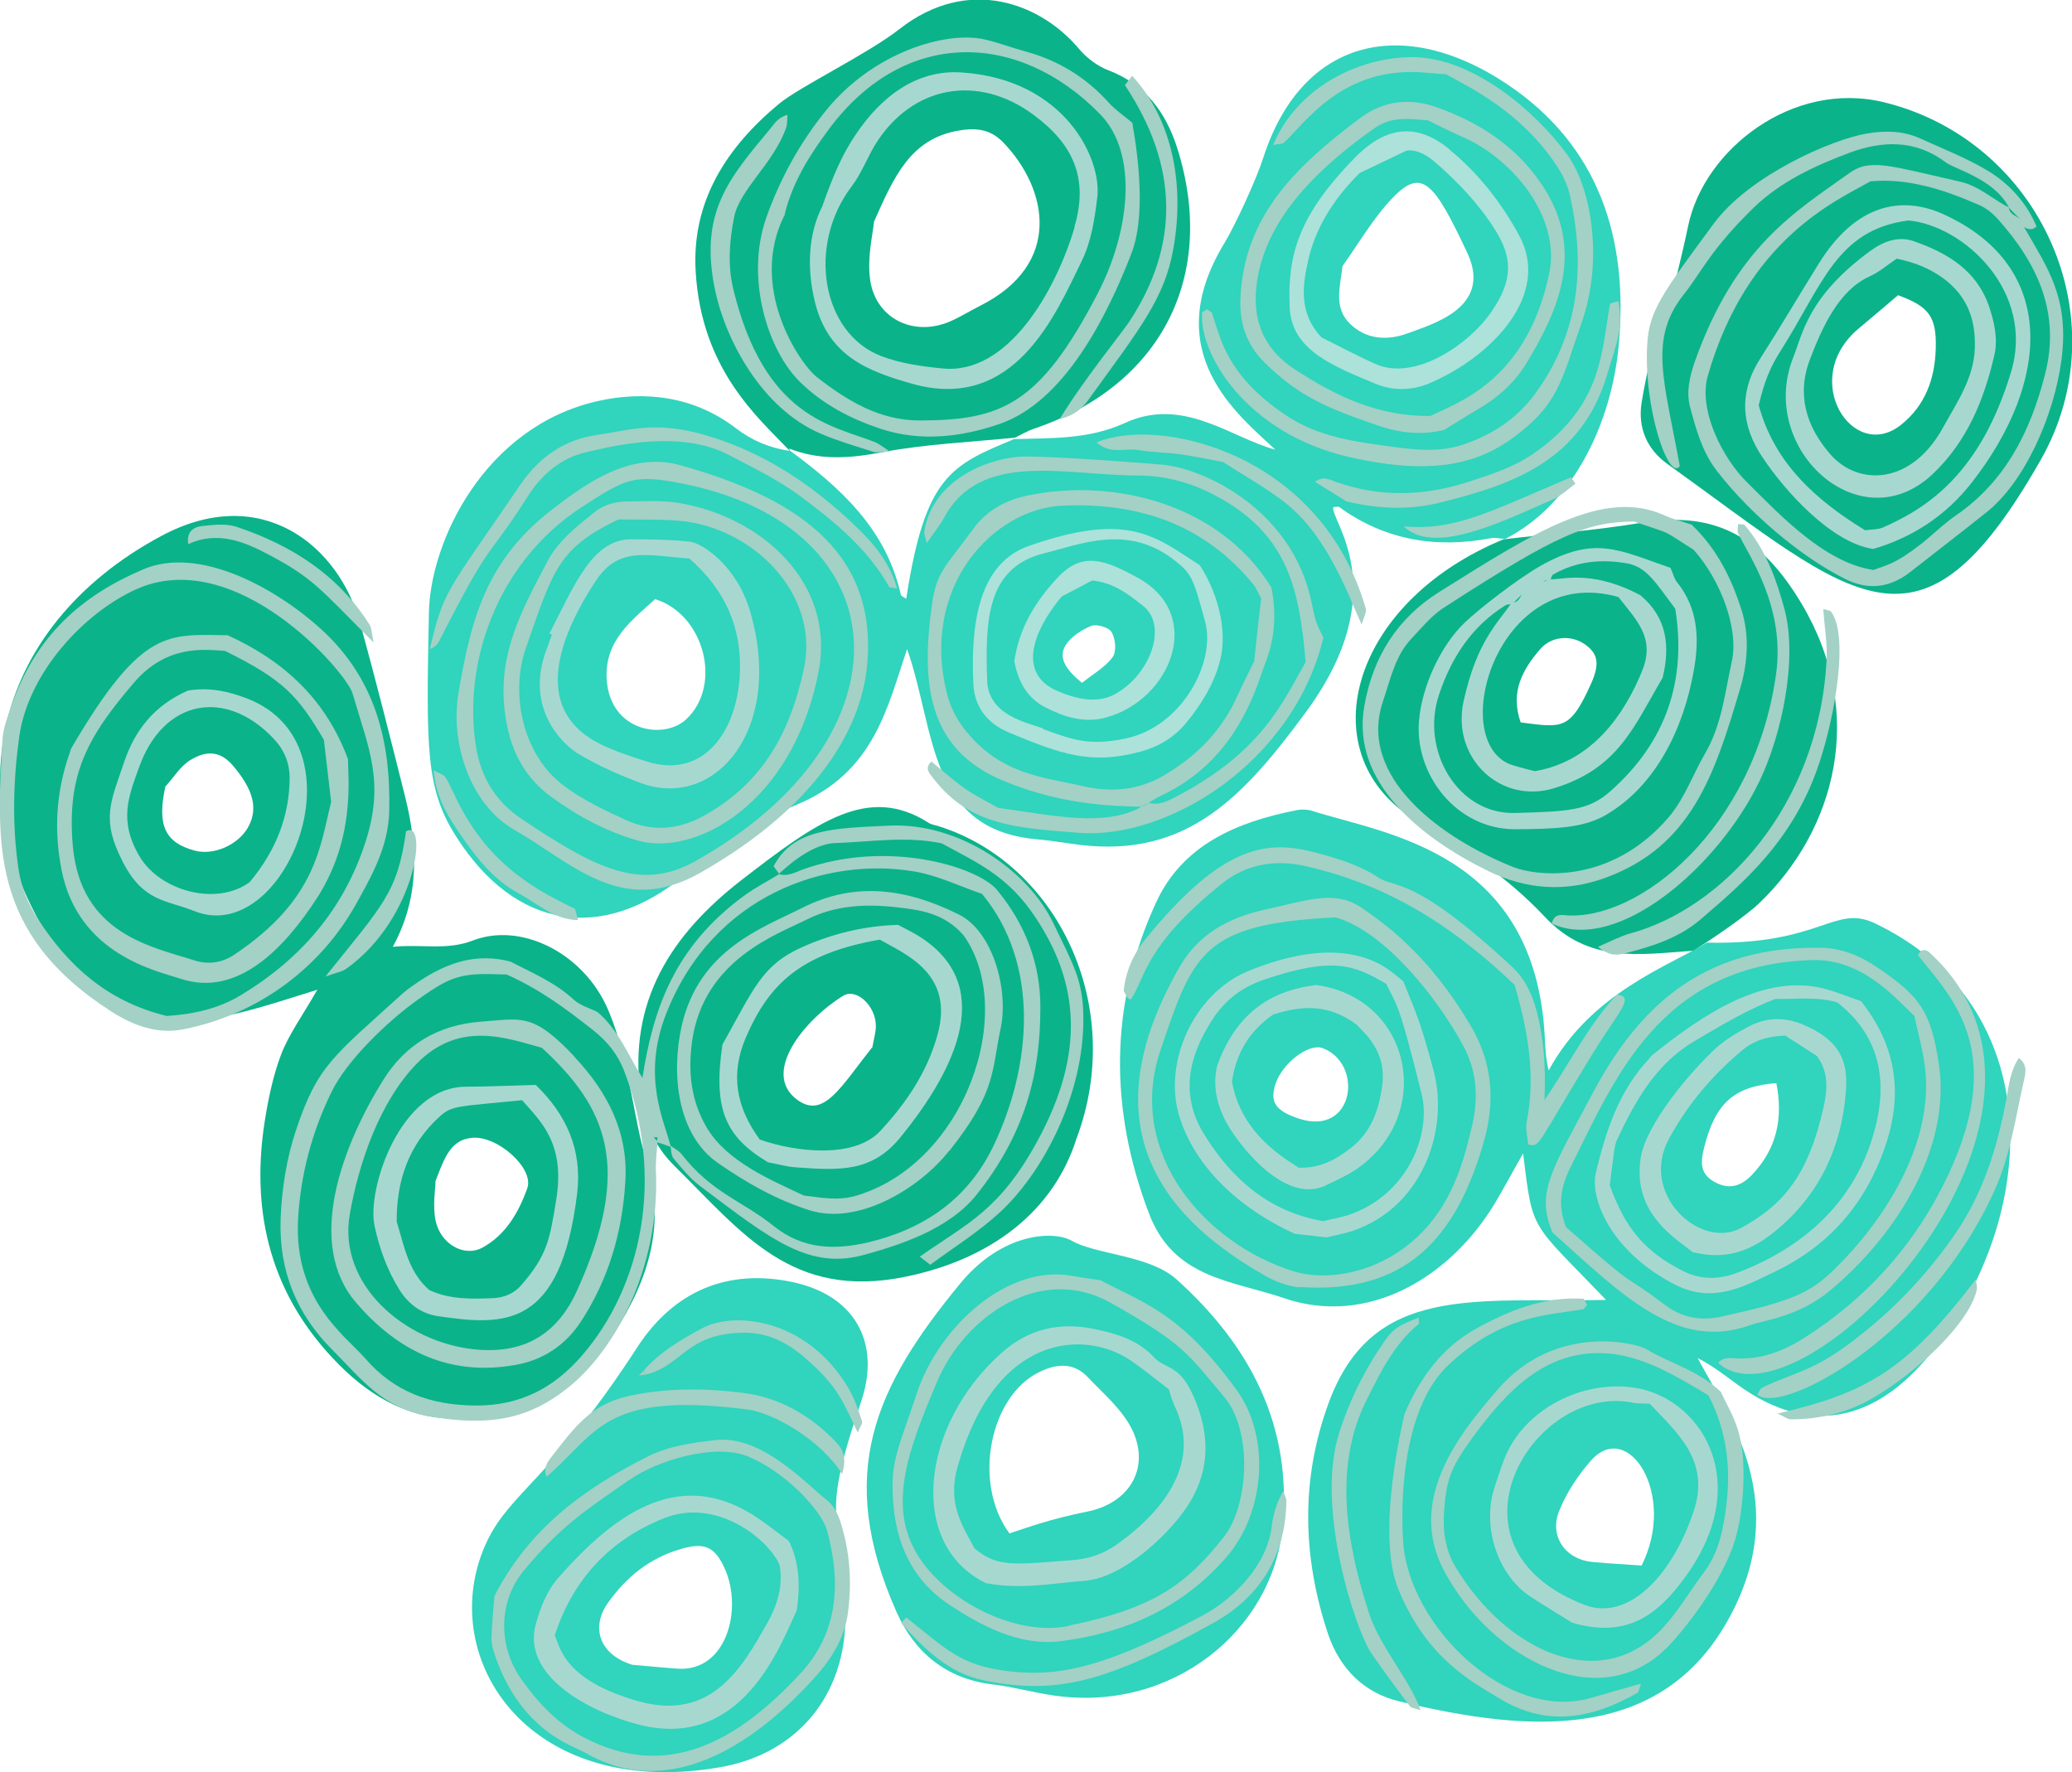 <?xml version="1.0" encoding="UTF-8"?><svg id="Calque_2" xmlns="http://www.w3.org/2000/svg" viewBox="0 0 68.89 58.92"><defs><style>.cls-1{fill:#31d4bd;}.cls-2{fill:#a7d8d0;}.cls-3{fill:#a3d1c5;}.cls-4{fill:#ace2d9;}.cls-5{fill:#0bb38a;}</style></defs><g id="Calque_1-2"><g><path class="cls-1" d="M56.74,31.34c3.81,.09,4.24-1.29,5.6-.64,5.45,2.6,5.65,9.07,2.18,13.87-1.77,2.45-4.01,3.32-6.53,1.62-.5-.34-.96-.74-1.55-1.04,1.04,1.93,3.14,4.78,1.07,8.61-2.21,4.09-6.48,3.91-11.01,2.8-1.15-.28-1.95-1.08-2.34-2.22-.86-2.57-.92-5.16,.02-7.71,1.46-3.95,4.83-3.32,9.22-3.41-2.53-2.64-2.43-2.2-2.76-4.87-.39,.68-.65,1.18-.94,1.66-1.47,2.44-4.2,4.11-7.01,3.15-1.73-.59-3.67-.65-4.49-2.82-1.32-3.47-1.32-6.96,.24-10.34,.88-1.91,2.68-2.67,4.65-3.06,.18-.04,.4-.03,.57,.03,2.43,.77,7.37,1.35,7.7,7.49,.02,.36,.03,.73,.13,1.13,1.41-2.59,3.98-3.46,5.26-4.25Zm-2.16,20.71c1.19-2.36-.46-4.91-1.7-3.47-.42,.48-.79,1.04-1.03,1.63-.36,.84,.18,1.63,1.08,1.72,.52,.05,1.05,.08,1.65,.12Zm4.48-16.04c-1.41,.11-2.02,.67-2.39,2.1-.12,.48-.19,.9,.34,1.19,.49,.27,.89,.13,1.24-.24,.83-.87,1.04-1.89,.81-3.05Zm-15.88,1.18c1.85,.61,2.17-1.82,.8-2.34-.47-.18-1.36,.51-1.58,1.21-.18,.59,.01,.87,.78,1.13Z"/><path class="cls-1" d="M33.68,14.6c1.26-.04,2.51,.02,3.73-.54,1.93-.89,3.53,.5,4.99,.89-1.19-1.13-3.92-3.2-1.69-6.87,.37-.61,1.07-2.14,1.29-2.83,1.3-4.03,4.71-4.73,8.11-2.45,3.05,2.04,4.04,5.12,3.71,8.68-.24,2.59-1.52,5.3-3.78,6.44-.15-.01-.31-.05-.45-.03-1.83,.35-3.53,.08-5.06-1.03-.04-.03-.13,0-.2,0-.12,.42,2.07,2.75-.9,6.8-2.08,2.83-3.96,4.86-7.52,4.43-.5-.06-.99-.15-1.49-.19-3.57-.35-3.31-3.6-4.26-6.32-.65,1.89-1.07,4.09-3.66,5.17-1.37,.57-2.56,1.37-3.7,2.32-2.79,2.31-5.68,1.81-7.63-1.25-1.02-1.6-1-2.9-.91-7.46,.05-2.37,1.85-6.16,5.59-7.02,1.62-.37,3.25-.15,4.62,.9,.55,.42,1.12,.65,1.78,.75l-.03-.04c1.71,1.25,3.24,2.63,3.73,4.82,.01,.05,.1,.08,.18,.14,.63-4.09,1.48-4.44,3.61-5.32l-.06,.03Zm10.96-5.77c-.09,.72-.3,1.4,.24,1.93,.53,.52,1.23,.58,1.93,.32,.75-.29,2.83-.83,1.98-2.66-1.1-2.35-1.51-2.85-2.47-1.86-.65,.67-1.13,1.51-1.68,2.28Zm-22.86,11.09c-.75,.69-1.68,1.36-1.61,2.65,.1,1.75,1.9,2.05,2.65,1.34,1.21-1.14,.59-3.49-1.04-3.99Zm14.2,2.78c.36-.29,.76-.51,1.01-.85,.14-.18,.1-.61-.03-.83-.08-.16-.5-.28-.68-.21-.32,.13-.67,.36-.85,.64-.25,.41-.01,.8,.54,1.25Z"/><path class="cls-5" d="M10.57,32.9c-2.4,.73-5.96,2.16-7.98-.36C-1.88,26.96-.3,20.84,5.38,17.81c3.32-1.77,5.89,.33,6.6,2.93,.52,1.89,1,3.8,1.48,5.71,.42,1.67,.52,3.34-.4,5.03,.96-.1,1.78,.13,2.66-.21,1.58-.61,3.57,.38,4.41,2.11,.75,1.56,.95,3.93,1.34,5.13,.7,2.15,.1,4.02-1.05,5.81-1.17,1.83-2.89,2.73-5.03,2.84-1.65,.08-2.99-.65-4.12-1.79-2.24-2.25-2.95-4.99-2.47-8.08,.12-.76,.28-1.53,.55-2.24,.26-.67,.7-1.27,1.21-2.16Zm3.91,6.36c0,.26-.1,.8,0,1.31,.16,.79,.95,1.24,1.56,.91,.77-.42,1.2-1.16,1.49-1.97,.24-.67-1-1.76-1.83-1.68-.7,.06-.91,.62-1.22,1.44ZM5.5,26.14c-.28,1.28-.03,1.87,.97,2.14,.63,.17,1.43-.18,1.77-.76,.35-.62,.2-1.25-.5-2.07-.38-.44-.82-.54-1.41-.18-.33,.2-.55,.57-.82,.87Z"/><path class="cls-5" d="M35.79,37.86c-.75,2.36-2.76,3.99-5.69,4.59-3.78,.77-5.41-1.45-7.67-3.68-.66-.65-1.01-1.44-1.13-2.35-.43-3.11,1.01-5.34,3.34-7.15,2.52-1.95,4.23-3.2,6.24-1.91,.09,.06,.22,.07,.33,.11,3.95,1.24,6.24,5.98,4.58,10.39Zm-6.79-3.02c.07-.38,.13-.57,.12-.76-.02-.66-.66-1.24-1.09-.97-1.28,.79-2.73,2.56-1.53,3.45,.88,.65,1.43-.39,2.49-1.73Z"/><path class="cls-5" d="M56.3,31.61c-1.78,.12-3.48,.44-4.95-1.14-1.23-1.31-2.69-2.27-4.21-3.16-3.64-2.12-2.34-7.27,2.9-9.4,0,0-.05,.02-.04,.02,1.53-.18,3.07-.3,4.58-.55,2.44-.4,3.99,.45,5.33,2.71,2.16,3.64,1.11,7.51-1.41,9.93-.47,.45-1.6,1.22-2.19,1.58Zm-5.73-7.59c1.39,.18,1.63,.26,2.33-1.29,.29-.65,.24-1-.21-1.31-.44-.31-1.09-.28-1.47,.15-.59,.68-1.02,1.43-.66,2.45Z"/><path class="cls-5" d="M55.39,10.63c.25-1.04,.52-2.08,.74-3.13,.53-2.53,3.47-4.84,6.51-4.1,5.22,1.28,7.87,7.22,5.21,11.89-4.03,7.08-6.14,4.64-12.42,.13-.68-.49-.98-1.21-.85-2.03,.15-.95,.4-1.88,.6-2.81,.07,.02,.14,.03,.2,.05Zm7.71-.81c-.51,.43-.9,.77-1.3,1.1-2.01,1.68-.19,4.49,1.41,3.2,.8-.64,1.12-1.52,1.15-2.53,.03-1.06-.22-1.4-1.27-1.78Z"/><path class="cls-5" d="M26.25,14.98c-1.03-1.08-2.93-2.68-3.12-5.95-.14-2.34,1.03-4.13,2.76-5.57,.68-.57,2.95-1.66,4.01-2.49,2.31-1.81,4.72-.84,5.97,.65,.26,.31,.62,.58,.99,.72,1.22,.47,1.9,1.39,2.28,2.58,1.34,4.24-.52,7.89-4.75,9.33-.24,.08-.47,.22-.7,.33l.06-.03c-1.47,.15-2.95,.21-4.39,.48-1.08,.21-2.1,.29-3.13-.12l.03,.04Zm2.81-7.61c-.04,.41-.22,1.14-.14,1.85,.14,1.34,1.42,2,2.66,1.47,.35-.15,.68-.36,1.02-.53,2.73-1.38,2.25-3.87,.76-5.42-.46-.48-.97-.5-1.59-.38-1.5,.31-2.04,1.49-2.71,3.01Z"/><path class="cls-1" d="M35.03,56.37c-.69-.1-1.36-.29-2.05-.37-1.53-.19-2.57-1.06-3.17-2.4-2.05-4.62-.72-7.48,2.11-10.92,1.42-1.73,3.14-1.76,3.71-1.43,.79,.46,2.59,.48,3.48,1.28,2.44,2.19,3.87,4.87,3.53,8.27-.34,3.4-3.66,6.15-7.61,5.57Zm-1.46-5.39c.61-.2,1.32-.47,2.61-.73,1.39-.29,2.08-1.47,1.45-2.74-.33-.66-.95-1.18-1.47-1.73-.46-.48-1.01-.45-1.59-.17-1.66,.79-2.25,3.68-1.01,5.37Z"/><path class="cls-1" d="M28.11,53.74c0,2.64-1.61,4.58-4.19,5.02-6.49,1.11-9.49-3.79-7.73-7.51,.76-1.62,2.21-2.15,5-6.46,1.23-1.89,3.03-2.62,5.18-2.16,2.04,.44,2.93,2,2.26,3.97-1.49,4.38-.53,3.45-.52,7.14Zm-7.08,1.61c.37,.03,.94,.09,1.51,.13,1.62,.1,2.16-1.98,1.56-3.32-.33-.74-.68-.89-1.46-.66-1.04,.3-1.82,.93-2.44,1.81-.55,.79-.29,1.69,.82,2.04Z"/><g><path class="cls-3" d="M21.36,35.83c.36-2.28,1.05-4.34,3.38-6.05,.37-.27,.78-.48,1.17-.72h-.03c.28,.09,.53-.04,.78-.14,2.86-1.04,5.86-.09,6.49,.67,.94,1.14,1.45,2.46,1.44,3.93,0,2.2-.52,4.19-2.12,6.2-.94,1.18-2.63,1.69-3.7,1.99-1.86,.53-3.11-.48-5.51-2.29-.33-.25-.6-.59-.87-.91-.08-.1-.07-.28-.1-.42,.12,.09,.27,.16,.36,.27,1.02,1.31,2.01,1.55,3.07,2.4,.97,.78,2.03,.81,3.17,.54,1.86-.45,3.3-1.45,4.14-3.2,1.28-2.67,1.55-6.06-.38-8.38-.76-.26-1.47-.61-2.22-.74-2.94-.51-6.7,.77-8.26,4.67-.88,2.19-.04,3.69,.13,4.48l-.46-.16c-.02-.06,.11-.21-.1-.15,.04,.05,.08,.09,.12,.14-.02,.34-.07,.68-.05,1.03,.12,3.12-1.33,5.92-2.99,7.2-1.12,.87-2.36,1.3-4.6,.89-1.52-.28-2.21-1.24-3.16-2.19-1.21-1.21-1.79-2.65-1.73-4.37,.04-1.01,.2-2.01,.51-2.94,.72-2.15,1.21-2.43,3.56-4.56,.17-.15,.37-.28,.56-.41,.9-.59,1.86-.94,3.01-.64,.69,.36,1.47,.68,2.11,1.27,.22,.2,.54,.28,.79,.41,.71,.61,1.02,1.45,1.49,2.19,.01,.05,.02,.09,.03,.11-.01-.02-.03-.06-.06-.1Zm-4.56-3.43c-1.45-.06-1.76,.02-2.9,.83-.97,.69-2.37,2.01-2.89,3.1-.64,1.32-1.02,2.73-1.1,4.22-.14,2.69,1.58,3.87,2.22,4.6,.97,1.13,2.19,1.57,3.68,1.58,1.48,.01,2.6-.58,3.53-1.65,1.99-2.29,2.78-5.9,1.41-9.48-.21-.54-.55-.97-1.03-1.35-.88-.69-1.76-1.36-2.9-1.86Z"/><path class="cls-3" d="M.36,23.52c.81-2.39,2.38-3.73,4.4-4.59,1.87-.8,4.44,.64,5.93,2,1.79,1.64,2.31,3.72,2.25,6.05-.03,1.18-.58,2.14-1.12,3.11-1.14,2.03-3.16,3.62-5.71,4.13-.88,.18-1.69-.13-2.41-.59C-.39,31-.09,27.96,.08,24.62c.02-.45,.22-.89,.27-1.1Zm5.15,10.26c.87-.05,1.74-.23,2.51-.7,1.98-1.2,3.41-2.85,4.13-5.08,.65-2.01,.11-3.1-.43-4.95-.21-.71-3.89-4.96-7.21-3.45-1.73,.79-3.57,2.77-3.87,4.89-.2,1.45-.24,2.91-.03,4.37,.09,.62,.32,1.19,.66,1.71,1,1.53,2.27,2.71,4.24,3.2Z"/><path class="cls-3" d="M18.61,16.74c.8-.57,2.3-1.76,4.02-1.27,3.55,1,6.63,2.7,6.19,6.75-.22,1.98-1.6,4.56-5.54,6.8-2.61,1.48-4.23-.31-6.18-1.43-1.48-.85-2.13-2.89-1.86-4.53,.45-2.7,1.03-4.62,3.37-6.31Zm.73,.12c-2.86,1.87-3.96,5.25-3.51,7.99,.17,1.02,.67,1.81,1.5,2.37,2.44,1.63,3.96,2.44,5.79,1.41,7.27-4.08,6.94-11.11-.47-12.56-1.58-.31-1.87-.15-3.32,.8Z"/><path class="cls-3" d="M67.29,7.54c.77,1.35,1.52,2.34,1.25,4.43-.25,1.85-1.21,4.04-2.49,5.06-.84,.67-1.7,1.33-2.54,1.99-.68,.53-1.4,.61-2.16,.23-1.48-.74-3.17-2.17-4.28-3.61-.48-.63-.68-1.37-.88-2.11-.13-.5-.01-1.01,.15-1.48,1.36-3.86,3.37-5.02,5.14-6.29,.69-.5,1.3-.26,3.69,.28,.62,.14,1.08,.58,1.62,.86v-.02c0,.23,.21,.28,.36,.39h0c.05,.09,.1,.19,.15,.29h0Zm-5.12-1.5c-1.13,.64-4.09,1.92-5.39,6.46-.32,1.12,.48,2.72,1.3,3.53,1.13,1.12,2.59,2.68,4.21,2.92,.44-.17,.69-.17,1.59-.87,.39-.31,.75-.67,1.16-.95,1.65-1.14,2.47-2.8,2.95-4.67,.53-2.04-.24-3.69-1.56-5.17-.18-.2-.4-.38-.64-.48-1.17-.51-2.37-.9-3.62-.78Z"/><path class="cls-3" d="M37.65,4.1c.22,1.25,.43,3.13-.03,4.32-.82,2.12-2.23,4.92-4.37,5.67-1.3,.45-2.65,.6-3.96,.17-.97-.32-1.91-.8-2.67-1.54-1.1-1.06-1.85-3.48-1.14-5.49,.47-1.32,1.13-2.51,2.01-3.59,1.55-1.89,3.94-2.62,5.24-2.33,.45,.1,.88,.27,1.33,.39,1.11,.3,2.04,.86,2.81,1.72,.2,.22,.46,.4,.8,.68Zm-11.55,3.02c-1.24,2.4,.47,4.95,1.05,5.41,1.01,.79,2.09,1.45,3.43,1.45,2.69-.01,3.98-.49,5.92-4.23,1.05-2.02,1.37-4.63,.08-5.95-2.68-2.75-6.48-2.91-9.01,.48-.65,.87-1.22,1.78-1.48,2.84Z"/><path class="cls-3" d="M56.26,17.46c.84,.81,1.31,1.78,1.64,2.81,.27,.86,.21,1.76-.04,2.61-.85,2.88-1.62,5.25-4.47,6.3-1.33,.49-2.64,.4-3.91-.22-2.28-1.12-4.56-2.97-4.12-5.48,.29-1.65,1.1-2.93,2.51-3.81,3.07-1.92,5.42-3.46,7.46-2.54,.28,.13,.58,.2,.93,.32Zm-1.9-.12c-1.58,.01-2.53,.39-6.35,2.86-.41,.26-.74,.67-1.08,1.03-.55,.58-.7,1.36-.95,2.09-.85,2.52,1.93,4.55,4.34,5.51,.7,.28,3.2,.64,5.17-1.67,.53-.63,.79-1.4,1.19-2.09,.57-.97,.67-2.04,.9-3.08,.24-1.09-.38-2.72-1.27-3.71-1.14-.72-.62-.47-1.95-.93Z"/><path class="cls-3" d="M43.21,42.8c-.41-.03-.83-.2-1.19-.41-4.36-2.48-5.33-5.82-2.81-10.23,.92-1.6,2.53-1.84,3.21-2,1.34-.32,2.09-.51,2.88,.04,.67,.47,2.19,1.49,3.63,3.96,.7,1.21,.78,2.47,.41,3.78-.93,3.26-2.62,5.09-6.12,4.85Zm1.2-12.3c-4.41,.22-4.73,1.16-5.83,4.43-1.15,3.41,1.49,6.43,4.44,7.34,1.41,.44,3.97-.13,5.21-2.66,.34-.7,.54-1.43,.71-2.17,.22-.93,.17-1.83-.3-2.69-.82-1.52-2.59-3.79-4.24-4.25Z"/><path class="cls-3" d="M51.61,40.96c-.56-1.32,0-2.09,1.38-4.68,1.63-3.05,3.85-4.82,7.52-4.77,.7,0,1.35,.27,1.93,.67,1.42,.96,1.76,1.48,2.02,3.17,.43,2.75-1.36,5.69-3.63,7.57-1.02,.85-2.19,.98-2.62,1.13-2.44,.9-4.28-1-6.61-3.09Zm.47-.15c2.61,2.3,1.68,1.37,3.27,2.57,.56,.43,1.19,.54,1.85,.4,2.31-.5,2.96-.77,3.78-1.57,1.78-1.74,3.36-4.33,3.01-6.81-.07-.53-.22-1.05-.34-1.62-.65-.61-1.73-1.91-3.42-1.86-5.08,.16-6.57,4.02-8.02,6.9-.3,.6-.44,1.23-.14,1.98Z"/><path class="cls-3" d="M37.94,26.82c-1.56-.02-3.02-.21-4.6-.87-2.52-1.05-2.72-3.25-2.35-5.88,.15-1.08,.48-1.26,1.37-2.49,.46-.63,1.1-.96,1.83-1.11,2.82-.58,6.35,.26,8.08,3.06,.17,.83,.13,1.7-.21,2.54-.26,.66-.87,3.19-3.47,4.39-.14,.06-.26,.15-.4,.23h.03c-.11,.04-.22,.09-.32,.15h.03Zm3.99-6.93c-.14-.25-.18-.37-.25-.45-1.64-2-3.78-2.73-6.33-2.63-2.32,.09-4.77,2.69-3.86,6.27,.1,.4,.3,.8,.55,1.13,1.21,1.56,2.64,1.62,3.93,1.92,.98,.23,1.91,.15,2.78-.38,1.05-.63,1.87-1.46,2.38-2.59,.17-.38,.37-.76,.57-1.18,.07-.68,.15-1.4,.23-2.09Z"/><path class="cls-3" d="M36.56,42.55c1.42,.76,2.67,1.06,4.56,3.67,1.13,1.56,.95,4.08-.36,5.57-1.48,1.69-3.36,2.51-5.53,2.78-1.34,.16-2.63-.53-3.64-1.2-1.26-.82-1.81-2.05-1.9-3.51-.08-1.29,.15-1.61,.8-3.56,.75-2.22,3.04-4.31,5.22-3.87,.26,.05,.53,.08,.84,.13Zm-1.03,11.5c2.83-.58,3.9-1.36,5.16-2.95,.82-1.04,.98-3.52,0-4.67-1.2-1.42-1.32-1.74-3.77-3.12-2.31-1.29-4.83,.43-5.76,2.62-1.18,2.77-1.93,4.89,.22,6.78,1.09,.96,2.77,1.63,4.14,1.35Z"/><path class="cls-3" d="M48.03,14.29c-.71,.18-1.46,.12-2.21-.14-1.59-.55-2.59-.92-3.79-2.11-.58-.58-.82-1.28-.79-2.1,.11-2.72,1.8-4.39,3.99-6.02,.79-.59,1.66-.66,2.52-.36,1.36,.48,2.56,1.23,3.42,2.44,1.52,2.14,.78,4.12-.44,6.11-.38,.62-.94,1.12-1.58,1.49-.33,.19-.65,.4-1.13,.69Zm-.55-10.29c-.52-.03-1.17-.17-1.78,.26-1.71,1.21-3.44,2.79-3.86,4.84-.27,1.32,.04,2.43,1.24,3.2,1.34,.87,2.74,1.55,4.48,1.53,.84-.43,3.2-1.13,3.95-4.75,.39-1.89-1.26-3.83-2.89-4.53-.35-.15-.69-.33-1.15-.55Z"/><path class="cls-3" d="M39.94,10.4c.07-.04,.13-.08,.19-.12,.26,.2,.07-.09,.42,.9,.4,1.14,1.19,1.94,2.18,2.61,1.1,.75,2.35,.9,3.61,1.07,.81,.11,1.61,.18,2.4-.11,.92-.33,1.7-.84,2.3-1.66,1.47-2.01,1.68-4.23,1.16-6.58-.08-.37-.26-.73-.47-1.04-1.19-1.77-2.84-2.55-3.65-3-.18-.01-.41-.03-.64-.05-2.8-.28-4.08,1.72-4.75,2.32-.06,.06-.19,.04-.36,.08,.78-1.88,2.81-2.93,4.66-2.92,1.98,.02,4.04,1.78,5.11,3.23,.86,1.18,1.18,3.6,.5,5.56-.69,1.98-.78,2.75-2.3,3.87-1.1,.8-2.58,1.29-5.42,.64-3.49-.79-5.03-3.49-4.91-4.81Z"/><path class="cls-3" d="M38.2,26.69c.33,.1,.6-.05,.88-.19,2.88-1.5,3.56-3.14,4.33-4.49-.21-2.41-.58-4.27-3.03-5.55-.78-.41-1.63-.65-2.55-.65-2.39,0-5.24-.86-6.45,1.42-.14,.26-.34,.49-.57,.83-.04-.2-.09-.3-.08-.38,.25-1.61,1.88-2.37,3.09-2.49,.66-.07,4.29,.21,4.83,.26,1.43,.13,4.32,1.53,4.95,4.55,.17,.82,.19,.75,.4,1.2-1,4.16-5.18,6.71-8.11,6.49-2.27-.17-3.74-.28-4.95-1.93-.09-.12-.17-.26,.03-.44,1.25,1.06,1.16,.95,2.22,1.54,1.95,.27,3.5,.63,4.74-.02h-.03c.11-.04,.22-.09,.32-.15h-.03Z"/><path class="cls-3" d="M16.43,53.08c1.17-2.28,3.02-3.61,5.12-4.66,.7-.35,1.47-.45,2.23-.54,1.53-.18,2.97,1.41,3.73,2.01,.2,.16,.34,.43,.42,.67,.33,1,.4,2.04,.26,3.08-.11,.82-.55,1.52-1.09,2.12-2.08,2.31-4.9,4.11-7.65,2.51-.37-.22-2.14-.69-3.01-3.28-.06-.18-.11-.38-.1-.57,.02-.46,.06-.92,.1-1.36Zm4.48-3.87c-1.18,.84-2.15,1.39-3.48,2.99-.9,1.08-.85,2.58-.09,3.64,.57,.8,1.19,1.46,2.08,1.93,2.75,1.44,5.1,.14,7.21-2.15,1.23-1.34,1.35-2.99,.86-4.76-.16-.57-1.28-1.88-2.63-2.44-1.07-.44-3,.12-3.94,.79Z"/><path class="cls-3" d="M57.22,46.28c.38,.85,.85,1.32,.73,3.32-.03,.46-.09,.92-.2,1.37-.31,1.33-1.54,2.97-2.23,3.71-2.28,2.44-5.94,.48-7.5-2.44-1.27-2.37,.5-4.58,1.8-6.07,1.93-2.21,4.62-1.5,4.91-1.32,.78,.48,1.71,.69,2.49,1.43Zm-.42,.11c-.91-.54-2.03-1.25-3.23-1.38-2.1-.22-3.44,1.19-4.6,2.77-.75,1.03-.89,1.43-.96,2.53-.04,.62,.05,1.23,.38,1.78,1.7,2.85,4.9,4.31,6.97,1.95,.48-.54,.85-1.18,1.29-1.76,.31-.41,.49-.87,.6-1.36,.33-1.54,.32-3.05-.45-4.53Z"/><path class="cls-3" d="M51.34,36.59c.87-1.26,1.47-2.52,2.42-3.52,.61,.07,.08,.52-.8,1.95-1.91,3.11-1.74,3.12-2.15,3.03-.02-.24-.1-.52-.05-.76,.31-1.56,.03-3.05-.4-4.54-2.52-2.41-4.7-3.43-6.93-3.95-1-.23-1.99-.09-2.83,.6-2.59,2.09-2.5,3.11-3.01,3.84-.13-.09-.07,0-.23-.3,.07-.65,.32-1.23,.75-1.75,2.59-3.16,4.05-3.27,5.68-2.83,.7,.19,1.41,.4,2.03,.81,.58,.39,1.15-.1,4.46,2.98,.43,.4,.67,.92,.82,1.5,.23,.9,.3,1.82,.25,2.94Z"/><path class="cls-3" d="M25.91,29.06c-.06-.09-.13-.17-.19-.26,.67-1.26,2.01-1.26,3.84-1.35,2.37-.11,4.64,1.53,5.46,3.24,.68,1.42,.99,1.9,1,3.15,.02,2.54-1.33,5.14-2.79,6.48-.71,.65-1.53,1.16-2.3,1.73-.13-.1-.21-.16-.35-.27,1.63-1.14,2.65-1.54,3.91-3.84,1.64-3,1.34-5.32-.05-7.42-.92-1.4-1.94-1.83-3.13-2.48-1.17-.25-2.36-.05-3.54-.01-.87,.03-1.77,.94-1.88,1.03h.03Z"/><path class="cls-3" d="M66.79,6.89c-.5-.95-1.78-1.25-2.11-1.5-1.01-.76-2.12-.71-3.19-.31-1.15,.43-2.28,.95-3.19,1.83-1.44,1.41-1.71,2.11-2.31,2.87-1.19,1.49-.66,2.86-.14,5.72-.38,.51-1.22-1.98-1.08-4.1,.07-1.08,.52-1.68,2.22-3.98,1.19-1.6,3.93-2.79,5.08-2.98,.63-.11,1.23-.09,1.81,.18,.77,.35,1.57,.66,2.28,1.1,.68,.43,1.23,1.04,1.55,1.81-.16,.15-.29,.08-.43,.02h0c-.05-.1-.1-.2-.15-.3h0c-.12-.12-.25-.25-.37-.38v.02Z"/><path class="cls-3" d="M54.55,56c-.07,.21-.07,.26-.1,.28-1.48,.84-2.98,1.16-4.56,.21-.96-.58-2.43-1.33-3.39-3.63-.78-1.88,.16-5.67,.2-5.86,.52-1.2,1.23-2.18,2.35-2.81,1.13-.63,2.29-1.09,3.6-1.01,.05,.08,.08,.14,.12,.2-.05,.05-.09,.14-.14,.15-1.14,.2-2.71,.18-4.48,1.86-1.39,1.31-1.61,4.07-1.5,5.86,.19,2.83,3.48,6.01,6.25,5.2,.51-.15,1.02-.29,1.65-.47Z"/><path class="cls-3" d="M57.12,45.32c.15-.19,.36-.17,.54-.16,.89,.06,1.67-.25,2.39-.72,1.95-1.25,3.48-2.92,4.53-4.98,2.28-4.48,.29-6.3-.81-7.7,.11-.25,.28-.18,.37-.1,6.02,5.45-4.26,16.15-7.02,13.65Z"/><path class="cls-3" d="M29.83,19.57c-.19-.04-.25-.03-.26-.05-.72-1.27-1.81-2.17-2.96-3.02-.75-.56-1.58-.95-2.39-1.38-1.58-.82-3.71-.33-4.75-.08-.82,.19-1.46,.74-1.9,1.43-1.44,2.26-1.17,1.31-2.95,4.81-.06,.12-.14,.23-.33,.3,.48-2.01,.52-1.81,3.02-5.48,.62-.9,1.44-1.48,2.54-1.64,1.16-.17,2-.49,3.75,.05,1.85,.57,3.4,1.61,4.78,2.92,.61,.58,1.19,1.21,1.45,2.15Z"/><path class="cls-3" d="M51.59,30.71c.08-.31,.27-.3,.46-.28,2.42,.2,6.27-2.85,7-8.01,.32-2.26-.92-3.96-1.26-4.69-.04-.08,0-.2,0-.31,.1,.02,.19,0,.22,.04,.69,.81,1.05,1.79,1.32,2.79,.44,1.63-.07,4.13-.83,5.72-1.34,2.8-4.71,5.77-6.92,4.73Z"/><path class="cls-3" d="M67.13,35.18c.3,.23,.21,.53,.16,.75-.28,1.23-.45,2.5-.98,3.66-2.18,4.84-7.05,7.48-7.89,6.78,.06-.08,.1-.2,.18-.24,1.01-.48,1.61-.53,2.78-1.38,1.41-1.03,2.61-2.26,3.6-3.69,.94-1.35,1.42-2.88,1.72-4.48,.09-.48,.13-.98,.43-1.41Z"/><path class="cls-3" d="M53.15,31.47c.44-.19,.74-.35,1.07-.44,3.03-.83,6.24-4.19,6.51-9.07,.03-.56-.07-1.12-.11-1.71,.09,.03,.22,.03,.27,.1,.58,.82,.12,3.42-.38,4.95-.86,2.67-2.63,4.11-3.96,5.26-.72,.62-1.6,.9-2.5,1.13-.26,.07-.53,.11-.91-.2Z"/><path class="cls-3" d="M29.61,15.02c-.32,0-.46,.04-.58,0-.59-.19-1.18-.36-1.74-.6-1.99-.85-3.17-3.15-3.51-4.75-.55-2.6,.45-3.73,1.83-5.39,.14-.17,.26-.38,.57-.46-.01,.16,0,.3-.04,.42-.41,1.18-1.54,2.05-1.73,2.97-.16,.8-.22,1.61-.03,2.4,1.04,4.29,3.29,4.53,4.71,5.09,.13,.05,.25,.15,.52,.33Z"/><path class="cls-3" d="M47.17,43.8c0,.15,.02,.2,0,.22-.83,.68-1.28,1.62-1.74,2.54-1.09,2.17-.68,4.72,.09,7.08,.37,1.13,1.36,2.21,1.71,3.22-.17-.06-.3-.06-.35-.13-.44-.58-.88-1.17-1.29-1.77-.52-.77-1.85-4.79-1.08-7.27,.35-1.13,.89-2.21,1.58-3.18,.25-.35,.47-.47,1.08-.7Z"/><path class="cls-3" d="M30.12,53.77c1.33,1.04,1.77,1.59,3.38,1.79,1.77,.22,3.33-.18,6.45-1.83,1.11-.59,2.18-1.72,2.33-2.97,.05-.39,.14-.75,.38-1.18,.06,.16,.11,.24,.11,.31-.02,1.82-.86,3.19-2.41,4.06-3.52,1.95-5.19,2.42-7.64,1.92-1.19-.24-2-1.06-2.76-1.91l.17-.18Z"/><path class="cls-3" d="M28,49.01c-.72-1.15-2.3-2.04-3.16-2.15-4.8-.61-4.97,.79-6.67,2.24-.1-.27,0-.44,.11-.59,.85-1.1,1.37-1.82,2.64-2.1,1.25-.27,2.53-.26,3.79-.1,1.2,.15,2.25,.75,3.1,1.65,.21,.23,.35,.48,.19,1.05Z"/><path class="cls-3" d="M53.81,10.03c.15,.89-.01,1.22-.38,2.44-.86,2.84-3.09,3.63-5.55,4.24-.98,.24-1.98,.23-3.12-.04-.25-.16-.63-.4-1.04-.65,.28-.21,.49-.07,.69,0,1.47,.52,2.94,.48,4.41,0,.77-.25,1.53-.49,2.21-.97,2.26-1.59,2.21-3.36,2.5-4.94,0-.03,.12-.05,.29-.1Z"/><path class="cls-3" d="M35.23,13.94c.71-1.19,2.1-2.92,2.3-3.22,1.69-2.55,1.67-5.19-.13-7.89,.08-.11,.15-.18,.24-.31,1.36,1.47,1.75,3.66,1.37,5.76-.29,1.63-1.1,2.63-2.72,4.87-.22,.31-.44,.63-1.05,.78Z"/><path class="cls-3" d="M45.27,20.76c-.47-1.02-1.15-3.02-2.65-4.13-.65-.48-1.35-.88-1.96-1.27-.54-.1-.99-.2-1.45-.26-.46-.06-.92-.06-1.38-.14-.43-.07-.91,.16-1.37-.25,2.06-.88,7.44,.34,8.94,5.49,.03,.12,.03,.12-.13,.56Z"/><path class="cls-3" d="M59.09,47c2.98-.69,4.3-1.45,6.6-4.46,.02,.14,.05,.23,.04,.31-.21,1.1-2.01,2.81-3.53,3.67-.82,.46-1.72,.67-2.66,.67-.1,0-.2-.08-.45-.2Z"/><path class="cls-3" d="M12.42,21.36c-1.79-1.8-2.02-2.14-3.45-2.9-.84-.45-1.73-.82-2.71-.37-.07-.42,.19-.57,.45-.6,.38-.04,.79-.09,1.14,.02,1.83,.61,3.4,1.6,4.45,3.28,.05,.09,.05,.21,.12,.57Z"/><path class="cls-3" d="M21.4,45.57c.54-.62,1.24-1.03,1.95-1.41,1.07-.58,3.52-.32,4.88,2.03,.19,.33,.31,.7,.43,1.06,.03,.07-.07,.19-.14,.38-.46-.93-.6-1.49-1.75-2.48-.59-.51-1.24-.86-2.08-.84-1.89,.04-2,1.09-3.21,1.39-.02-.04-.04-.09-.06-.13Z"/><path class="cls-3" d="M14.42,25.61c.44,.25,.3,0,.75,.94,1.11,2.33,2.89,3.14,3.95,3.67,.03,.12,.06,.23,.1,.37-.81-.01-1.36-.56-1.98-.89-.78-.42-1.36-1.12-1.86-1.85-.43-.63-.88-1.26-.96-2.24Z"/><path class="cls-3" d="M10.81,32.48c1.9-2.38,2.4-2.77,2.69-4.84,.74-.44,.37,2.89-1.99,4.57-.14,.1-.34,.13-.7,.26Z"/><path class="cls-3" d="M46.67,17.5c1.72,.15,2.83-.48,5.56-1.63,.04,.05,.08,.11,.15,.21-.24,.18-.47,.4-.74,.52-1.8,.79-3.99,1.87-4.98,.89Z"/><path class="cls-3" d="M21.47,45.7c-.08,.01-.15,.02-.23,.03,.06-.05,.11-.11,.17-.16,.02,.04,.04,.09,.06,.13Z"/><path class="cls-3" d="M19.11,35.15c1.09,1.16,1.79,2.51,1.68,4.15-.1,1.67-.56,3.25-1.49,4.66-.51,.77-1.25,1.26-2.16,1.42-2.18,.39-3.91-.45-5.3-2.07-1.69-1.96-.47-5.2,.9-7.4,.74-1.19,1.83-1.83,3.23-1.94,1.37-.1,1.74-.32,3.14,1.17Zm-1.08-.31c-1.15-.31-2.76-.95-4.2,.55-1.21,1.26-1.9,3.27-2.2,4.98-.41,2.33,1.81,4.24,4.12,4.49,1.58,.17,2.74-.42,3.43-1.94,1.88-4.13,.98-6.11-1.15-8.07Z"/><path class="cls-3" d="M31.55,38.27c-.97,1.23-3,2.48-4.63,1.97-1.11-.35-2.11-.92-3.06-1.58-1.34-.94-1.55-2.94-1.2-4.53,.57-2.57,2.72-3.29,4.02-3.95,1.78-.9,3.51-.62,5.21,.23,1.13,.57,1.65,2.51,1.38,3.78-.31,1.47-.15,2.11-1.71,4.08Zm-4.81,1.48c.53,.06,1.12,.19,1.74,0,3.61-1.08,5.35-6.13,3.56-8.65-.65-.75-1.46-.85-2.27-.94-1.01-.11-1.99-.06-2.92,.4-1.02,.51-3.45,1.34-3.84,4.06-.14,1.02-.04,1.98,.5,2.89,.67,1.11,2.09,1.71,3.22,2.24Z"/><path class="cls-3" d="M7.57,21.12c1.93,.88,3.28,2.18,4,4.12,0,.62,.25,2.62-1.02,4.6-1.09,1.69-2.67,3.35-4.58,2.69-.71-.24-3.36-.77-3.92-3.59-.26-1.31-.19-2.59,.25-3.86,.03-.07,.04-.15,.08-.22,2.35-4.01,3.21-3.76,5.19-3.74Zm3.2,3.48c-.87-1.48-1.35-2-3.29-2.96-.65-.04-1.92-.23-3.02,1.05-1.58,1.84-2.24,3.08-2.04,5.43,.26,2.95,2.65,3.36,4.04,3.81,.47,.15,.93,.08,1.33-.19,2.74-1.83,2.85-3.61,3.22-5.08-.08-.69-.16-1.37-.24-2.05Z"/><path class="cls-3" d="M18.2,18.66c.37-.69,.99-1.17,1.59-1.65,.3-.24,.7-.34,1.09-.34,.54,0,1.08-.04,1.61,.04,2.81,.43,5.29,2.67,4.73,5.6-.85,4.44-4.12,6.17-6,5.64-1.05-.3-1.99-.8-2.87-1.44-1.05-.75-1.48-1.82-1.59-3.07-.15-1.77,.57-3.14,1.45-4.79Zm2.36-1.39c-2.02,.97-2.17,1.69-3.08,4.29-.52,1.5-.11,3.56,1.29,4.58,.62,.46,1.31,.79,2.01,1.11,.86,.4,1.72,.35,2.55-.09,1.97-1.06,2.93-2.73,3.4-4.94,.53-2.51-1.75-4.72-4.19-4.91-.69-.05-1.38-.03-1.98-.04Z"/><path class="cls-2" d="M62.27,18.25c-1.37-.21-2.89-1.88-3.66-3.03-.74-1.09-.8-2.2-.06-3.34,.66-1.03,1.28-2.09,1.93-3.13,1.2-1.93,2.71-2.28,4.15-1.62,3.81,1.74,3.53,5.58,.93,8.91-.84,1.08-1.96,1.83-3.28,2.21Zm-3.8-4.79c.52,1.93,1.89,3.16,3.54,4.17,.21-.03,.42-.02,.59-.09,1.48-.65,3.24-1.79,4.26-5.16,.82-2.7-1.59-4.89-3.41-5.05-2.39,.31-2.85,2.14-4.27,4.37-.32,.5-.53,1.02-.7,1.75Z"/><path class="cls-2" d="M27.35,6.83c.34-.96,.65-1.7,1.11-2.37,.82-1.22,2-2.16,3.52-2.05,3.44,.23,4.67,2.9,4.5,4.17-.09,.72-.19,1.43-.52,2.11-.86,1.75-2.22,5.03-5.63,4.07-1.44-.41-2.8-.9-3.24-2.74-.28-1.16-.2-2.29,.26-3.18Zm8.37,.72c.49-1.64-.06-2.77-1.34-3.72-1.86-1.39-4.05-.99-5.27,.96-.28,.46-.47,.98-.79,1.4-1.5,1.97-1,4.89,.98,5.65,.66,.25,1.34,.34,2.03,.41,2.19,.23,3.78-2.6,4.4-4.7Z"/><path class="cls-2" d="M55.54,18.88c.09,.21,.13,.37,.22,.48,.72,.89,.74,1.94,.55,2.96-.34,1.9-1.25,3.8-2.91,4.77-.75,.44-1.66,.47-3.03,.48-1.96,0-3.35-1.84-3.19-3.62,.1-1.12,.7-2.47,1.53-3.26,.47-.45,1.72-1.42,2.48-1.86,1.83-1.04,2.61-.55,4.35,.05Zm-4.31,.55c-.36,.18-.24,.12-.59,.29-.12,.12-.24,.24-.36,.37-.07,0-.16,0-.22,.03-1.13,.7-1.81,1.75-2.22,2.99-.61,1.82,.61,3.97,2.53,3.92,1.8-.05,2.45-.08,3.18-.73,1.85-1.64,2.53-3.68,2.15-6.06-.67-.89-.95-1.39-1.61-1.51-.86-.15-1.68-.07-2.45,.37-.05,.03-.07,.13-.1,.2-.15-.05-.23,.03-.29,.15Z"/><path class="cls-2" d="M46.65,32.61c.4,1.01,.54,1.22,1.01,2.97,.53,1.96-.35,4.55-2.68,5.34-.29,.1-.6,.15-.88,.22-.37-.04-.71-.08-1.05-.12-1.66-.75-3.22-2.05-3.81-3.81-.62-1.83,.44-4.16,2.23-4.91,1.41-.59,3.2-.98,4.55-.16,.23,.14,.43,.32,.63,.48Zm-.56,.1c-1.06-.62-1.76-.93-4.12-.12-.71,.25-1.28,.7-1.68,1.34-.78,1.21-1.06,2.49-.25,3.79,.92,1.49,2.16,2.57,3.95,2.88,.28-.07,.55-.11,.8-.19,2.01-.65,2.8-2.7,2.48-4.02-.81-3.27-.84-2.94-1.18-3.68Z"/><path class="cls-2" d="M61.87,33.28c1.2,1.51,1.4,3.11,.81,4.83-.65,1.91-1.87,3.32-3.71,4.19-.99,.47-2.01,1.06-3.28,.41-2.16-1.11-2.83-2.88-2.63-3.72,.33-1.39,.77-2.74,1.79-3.81,.03-.03,.04-.07,.07-.09,1.72-1.38,3.78-2.77,5.8-2.2,.37,.1,.73,.25,1.14,.39Zm-8.35,6.12c.51,1.44,1.17,2.21,2.42,2.85,.58,.3,1.19,.3,1.78,.08,2.21-.82,3.88-2.32,4.55-4.55,.51-1.7,.32-3.27-1.18-4.45-.7-.21-1.39-.1-2.06-.12-.96,.37-1.8,.88-2.67,1.39-1.31,.77-1.98,1.99-2.59,3.28-.1,.2-.11,.46-.25,1.53Z"/><path class="cls-4" d="M39.89,18.79c.5,.76,.98,2.07,.66,3.23-.21,.76-.61,1.4-1.1,2-.4,.49-.91,.8-1.53,.97-1.65,.45-2.65,.08-4.34-.62-.74-.3-1.19-.85-1.22-1.66-.08-1.83,.12-3.96,1.85-4.56,2.66-.93,3.76-.57,4.86,.11,.26,.16,.51,.33,.82,.53Zm-5.21,5.43s0,.01,0,.02c.89,.31,1.45,.58,2.71,.32,1.92-.38,3.04-2.56,2.68-3.88-.39-1.44-.45-1.6-.98-2.02-1.57-1.26-3.14-.57-4.39-.26-1.91,.48-1.94,2.26-1.88,4.21,.03,1.15,1.26,1.4,1.87,1.61Z"/><path class="cls-2" d="M32.75,52.62c-2.59-1.29-2.13-5.26,.55-7.64,.92-.82,1.96-1.03,3.1-.79,.71,.15,1.42,.35,1.95,.92,.45,.48,.9,.18,1.43,1.55,.48,1.24,.4,2.39-.35,3.49-.66,.96-2.14,2.32-3.38,2.41-1.07,.08-2.13,.3-3.3,.07Zm-.35-1.14c.78,.66,1.39,.53,3.26,.39,.55-.04,1.06-.22,1.5-.54,1.61-1.16,2.76-2.74,1.91-4.55-.12-.24-.18-.51-.21-.59-.53-.41-.89-.7-1.27-.96-1.53-1.03-4.51-.92-5.76,3.57-.34,1.21,.19,1.96,.57,2.68Z"/><path class="cls-4" d="M48.2,4.98c.96,.79,1.72,1.76,2.31,2.85,1.08,1.99-.94,4.05-3,4.92-.6,.25-1.24,.24-1.8,0-1.33-.56-2.77-1.09-2.83-2.52-.08-1.73,.28-3.06,2.17-4.99,1.09-1.11,2.12-1.12,3.15-.27Zm-3,.78c-.72,.71-1.4,1.65-1.68,2.79-.21,.9-.37,1.83,.42,2.67,.55,.27,1.16,.6,1.79,.88,1.28,.58,3.07-.61,3.84-1.71,.78-1.12,.7-1.87,.12-2.78-.54-.85-1.23-1.57-1.99-2.23-.3-.26-.64-.42-.94-.37-.54,.26-.99,.47-1.57,.75Z"/><path class="cls-2" d="M26.23,51.24q.47,.93,.26,2.3c-.54,1.15-1.81,4.68-5.25,3.8-1.74-.45-3.91-1.66-3.42-3.36,.16-.56,.36-1.09,.76-1.54,1.98-2.25,4.12-3.67,6.64-1.95,.35,.24,.68,.5,1,.74Zm-7.78,3.13c.18,.48,.38,1.51,2.77,2.19,2.44,.69,3.46-1.13,4.28-2.58,.36-.63,.54-1.26,.42-1.95-.36-.84-2.09-2.26-3.85-1.55-1.82,.73-3.02,2.04-3.63,3.9Z"/><path class="cls-2" d="M52.27,53.95c-.36-.22-.88-.54-1.39-.87-1.08-.71-1.64-2.34-1.17-3.69,.1-.29,.19-.58,.3-.87,.64-1.66,2.62-2.68,4.41-2.37,2.26,.4,4.1,3.43,1.2,6.8-.8,.93-1.78,1.46-3.35,1Zm2.58-7.28c-.2-.01-.4,0-.59-.04-3.3-.63-6.58,4.81-1.57,6.73,1.43,.55,2.9-.95,3.62-3.11,.57-1.7-.57-2.63-1.46-3.58Z"/><path class="cls-2" d="M17.8,36.06c1.03,.99,1.56,2.16,1.39,3.61-.55,4.52-2.42,4.41-4.62,4.09-.56-.08-.99-.4-1.29-.88-.41-.66-.67-1.38-.83-2.14-.25-1.21,.85-4.6,3.04-4.61,.76,0,1.53-.04,2.32-.06Zm-.45,.52c-2.07,.21-2.31,.16-2.72,.53-1.04,.94-1.45,2.14-1.44,3.51,.25,.8,.38,1.66,1.08,2.27,.68,.32,1.41,.3,2.14,.27,.35-.02,.68-.15,.92-.43,.87-1,.95-1.53,1.16-2.82,.32-1.91-.53-2.64-1.13-3.33Z"/><path class="cls-2" d="M25.53,38.64c-1.44-.86-1.82-1.8-1.51-3.91,1.05-1.87,1.31-2.64,2.65-3.24,1.03-.46,2.1-.71,3.19-.74,.24,.13,.45,.23,.65,.35,2.6,1.59,1.35,4.36-.58,6.72-.94,1.15-2,1.1-3.48,.99-.3-.02-.6-.11-.93-.17Zm-.26-.75c1.19,.42,3.14,.64,4-.29,.87-.94,1.57-1.97,1.91-3.23,.54-2-1.07-2.64-1.93-3.13-2.63,.46-3.68,1.47-4.45,3.25-.52,1.21-.34,2.31,.47,3.41Z"/><path class="cls-2" d="M6.25,22.96c.73-.12,1.36,.03,1.98,.27,3.95,1.54,1.25,8.28-1.77,7.06-.92-.37-1.69-.29-2.38-1.64-.73-1.42-.4-1.98,.05-3.32,.36-1.07,1.02-1.89,2.12-2.37Zm-1.63,2.56c-.34,.95-.69,1.77,.03,2.97,.68,1.13,2.54,1.65,3.65,.84,.89-1.06,1.32-2.22,1.33-3.44,0-.54-.18-.96-.54-1.34-1.57-1.66-3.65-1.33-4.47,.97Z"/><path class="cls-2" d="M18.27,21.06c.84-1.63,1.43-3.14,2.73-3.13,.65,0,1.3,.01,1.94,.08,.41,.05,1.57,.8,2.01,2.35,1.12,3.9-1.18,6.57-3.63,5.68-.73-.27-1.42-.58-2.08-.97-.43-.25-1.65-1.31-1.19-3.1,.08-.3,.2-.58,.3-.87-.03-.01-.05-.02-.08-.04Zm4.64-2.49c-1.46-.12-2.35-.39-3.1,.74-1.37,2.08-2.05,4.37,.19,5.45,.48,.23,1,.4,1.51,.56,1.86,.59,3.01-.97,3.09-2.96,.06-1.53-.51-2.77-1.69-3.8Z"/><path class="cls-2" d="M62.22,8.32c.44-.32,.93-.47,1.41-.3,1.12,.39,2.1,.97,2.51,2.19,.17,.52,.29,1.06,.17,1.59-.34,1.48-.9,2.86-2.03,3.94-2.42,2.33-5.86-.82-4.66-3.85,.32-.81,.49-2.03,2.58-3.56Zm.84,.28c-.32,.22-.59,.45-.9,.59-1.04,.47-1.58,1.72-1.97,2.72-.47,1.21-.14,2.27,.67,3.2,.93,1.06,2.7,1.02,3.75-.91,.46-.83,1.02-1.63,1.05-2.64,.03-.95-.26-1.72-1.04-2.3-.45-.33-.93-.53-1.56-.66Z"/><path class="cls-2" d="M51.52,19.25c.29,.08,1.28-.38,3.02,.54,.87,.73,1,1.66,.74,2.74-.97,1.65-1.47,3.01-3.59,3.67-1.78,.56-3.44-.98-3.03-2.88,.44-1.99,1.11-2.57,1.6-3.28,.24,0,.29-.2,.37-.36,.75-.36,.27-.14,.89-.43Zm2.29,.6c-4.06-1.16-5.77,4.93-3.49,5.6,.26,.08,.52,.14,.71,.19,1.92-.32,2.99-1.91,3.57-3.34,.44-1.09-.18-1.67-.79-2.45Z"/><path class="cls-2" d="M40.47,35.42c.6-1.62,1.64-2.47,3.29-2.67,3.07,.41,3.95,4.12,1.51,6-.36,.28-.79,.47-1.21,.67-1.13,.53-2.44-.79-3.13-1.84-.43-.66-.64-1.4-.46-2.16Zm2.68,3.4c.73,.04,1.27-.27,1.76-.65,.69-.53,.95-1.3,1.05-2.12,.09-.69-.17-1.29-.66-1.78-.11-.11-.21-.22-.19-.2-.98-.73-1.88-.62-2.78-.34-.78,.54-1.23,1.27-1.37,2.23,.23,1.28,1.05,2.15,2.19,2.84Z"/><path class="cls-2" d="M56.31,41.65c-.58-.46-2.05-1.3-1.76-3.15,.17-1.12,1.66-2.88,2.5-3.65,.33-.3,.74-.54,1.15-.75,.58-.29,1.19-.28,1.78-.02,1.18,.51,1.48,1.18,1.39,2.24-.15,1.84-.88,3.4-2.32,4.59-.73,.6-1.55,1.01-2.73,.73Zm3.06-7.22c-.63,.02-1.09,.18-1.48,.52-.98,.82-1.79,1.79-2.4,2.91-1,1.85,1.05,3.7,2.39,2.97,1.44-.78,2.25-1.79,2.75-4.02,.12-.55,.19-1.14-.22-1.7-.34-.22-.73-.47-1.04-.67Z"/><path class="cls-4" d="M33.72,22.01c.16-1.13,.7-2,1.42-2.78,.84-.92,1.59-.62,2.69-.02,2.24,1.23,1.11,4.06-1.07,4.65-.71,.19-1.38-.02-2-.34-.58-.29-.9-.82-1.03-1.51Zm1.58-2.18c-.95,1.14-1.5,2.57-.13,3.15,.62,.26,1.29,.42,1.88,.11,1.19-.64,1.8-2.29,.95-2.95-.48-.38-.97-.77-1.69-.84-.32,.17-.69,.37-1.01,.53Z"/></g></g></g></svg>
